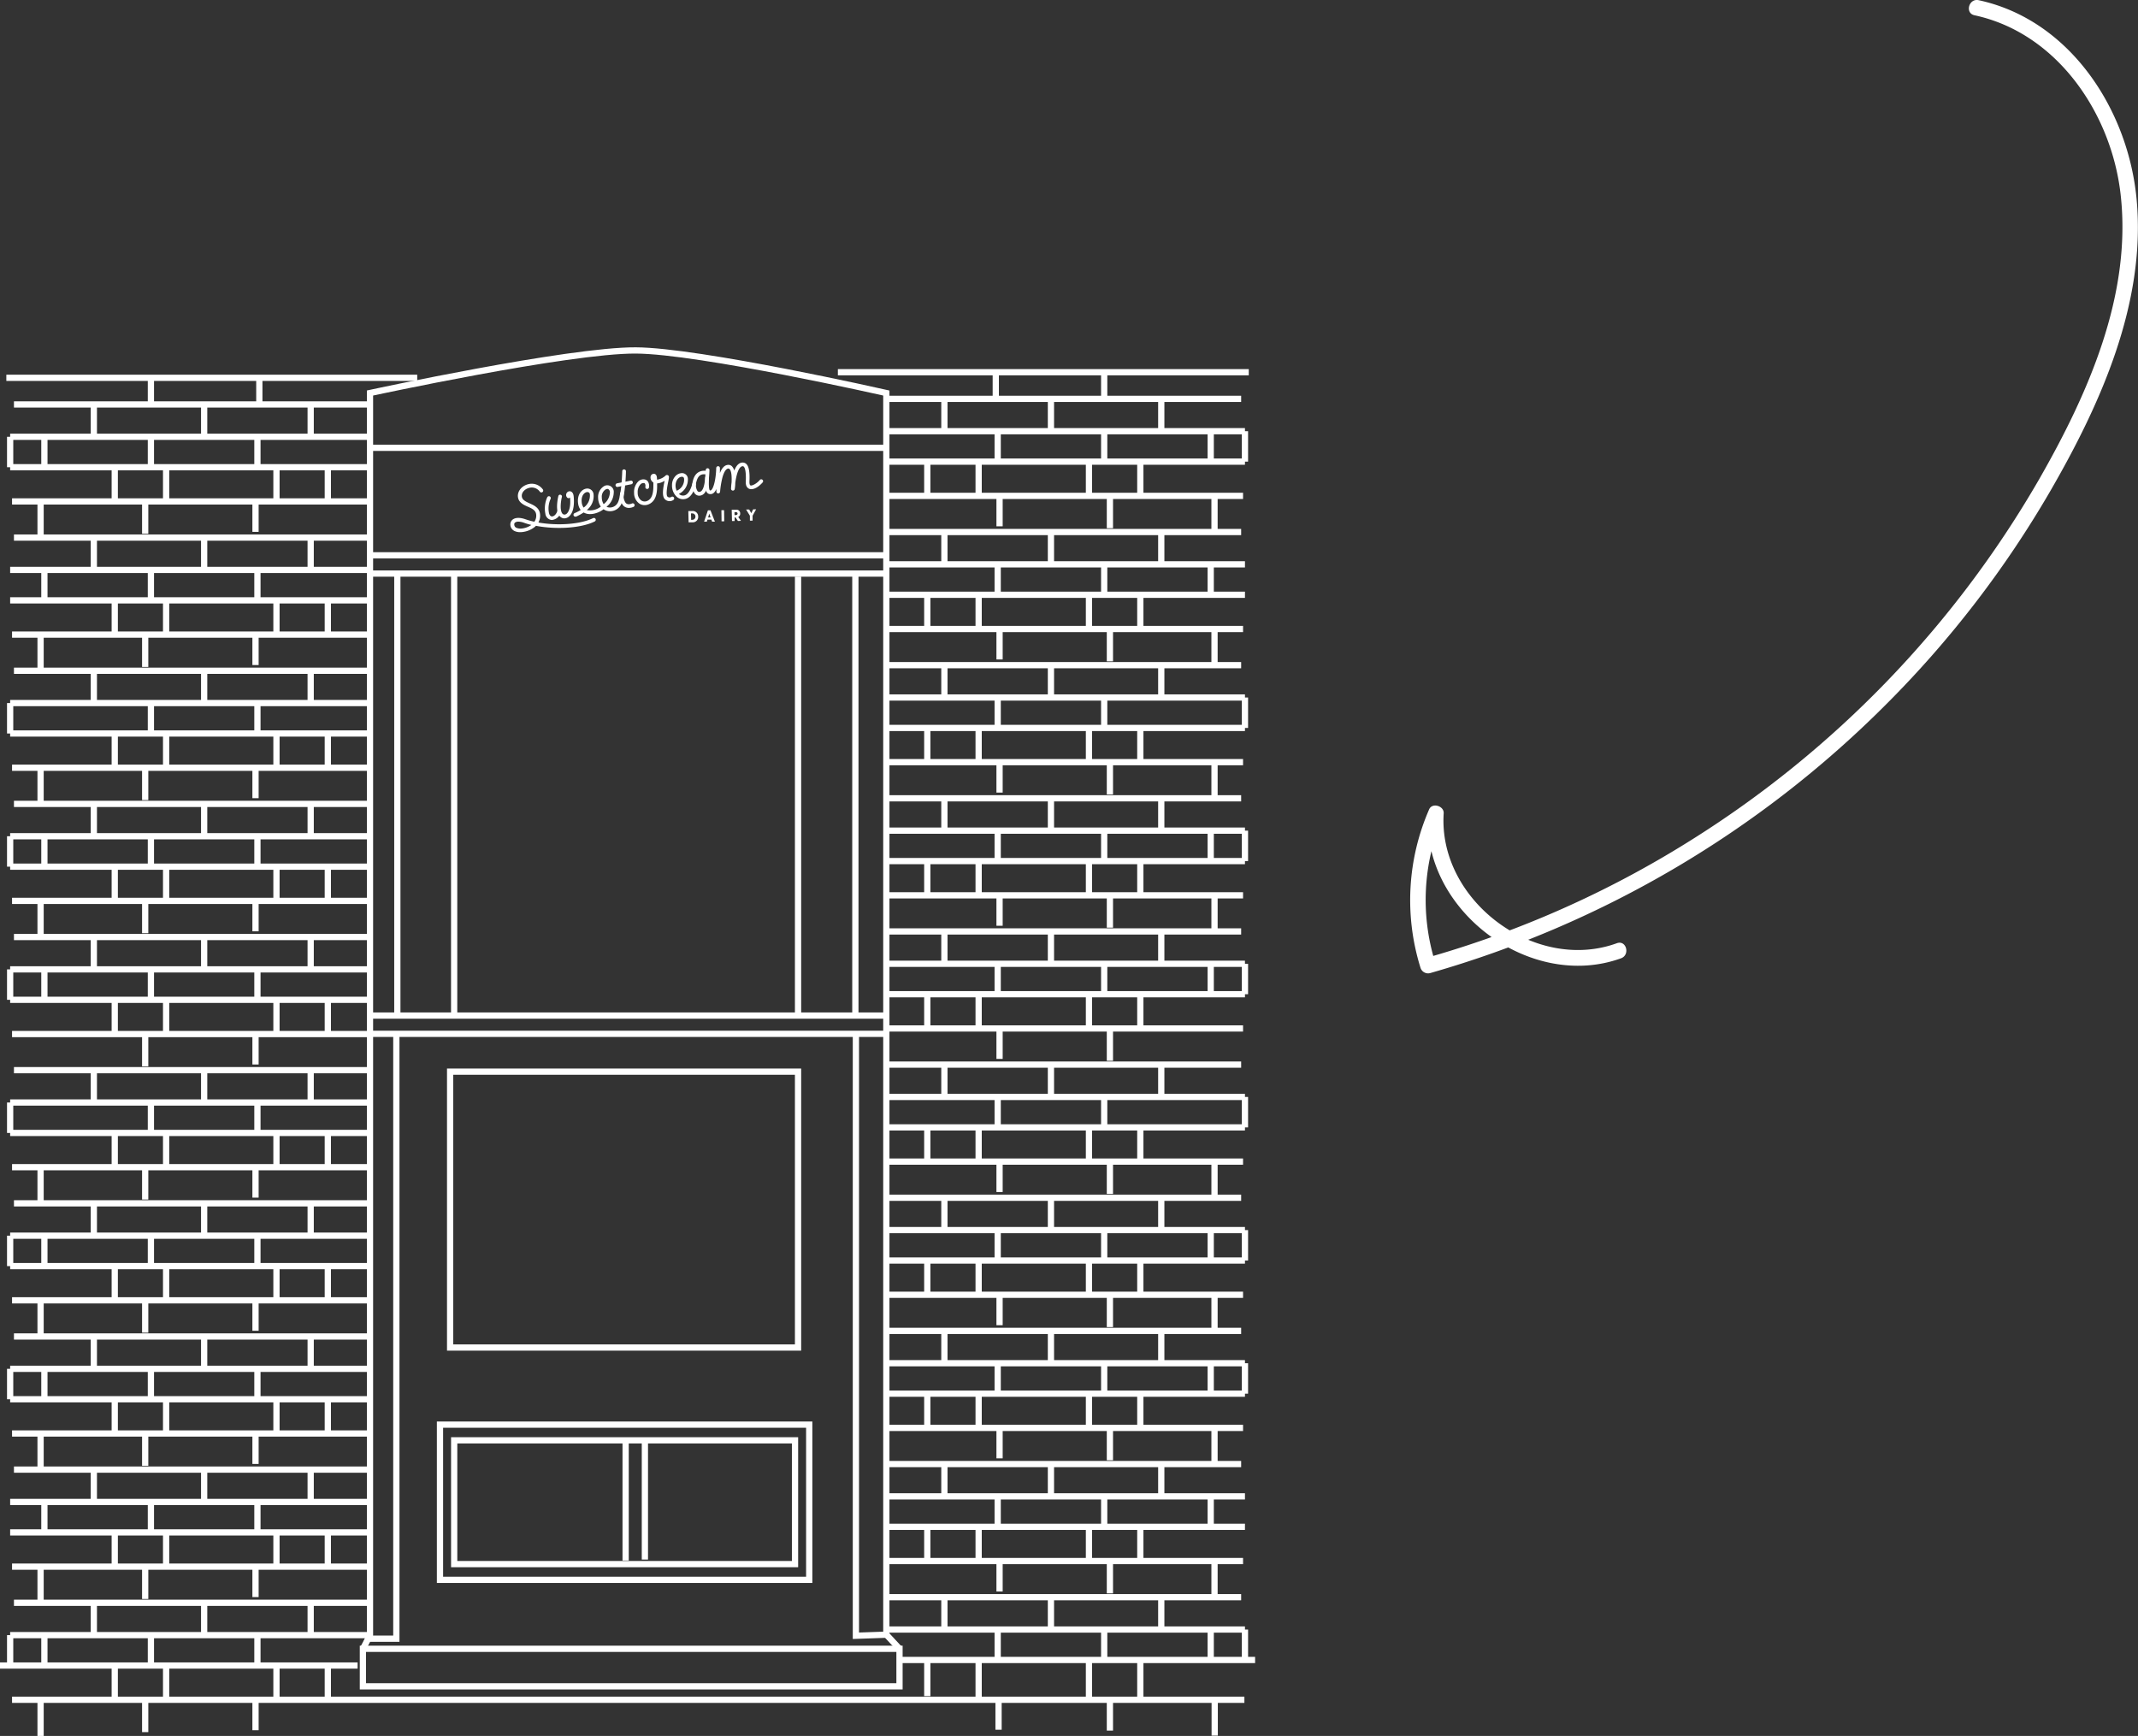 <svg id="Layer_1" data-name="Layer 1" xmlns="http://www.w3.org/2000/svg" viewBox="0 0 684.87 556.09"><rect x="0" y="0" width="684.87" height="556.09" fill="#333333" stroke="none"/><defs><style>.cls-1{fill:none;stroke:#fff;stroke-miterlimit:10;stroke-width:2px;}.cls-2{fill:#fff;}</style></defs><title>Untitled-24shop</title><line class="cls-1" x1="118.52" y1="143.45" x2="283.59" y2="143.45"/><line class="cls-1" x1="118.52" y1="177.89" x2="283.59" y2="177.89"/><line class="cls-1" x1="117.87" y1="183.74" x2="283.59" y2="183.74"/><line class="cls-1" x1="118.52" y1="325.33" x2="283.59" y2="325.33"/><line class="cls-1" x1="118.52" y1="331.18" x2="284.24" y2="331.18"/><line class="cls-1" x1="127.28" y1="184.21" x2="127.28" y2="325.08"/><line class="cls-1" x1="274" y1="184.21" x2="274" y2="324.6"/><line class="cls-1" x1="145.48" y1="184.21" x2="145.48" y2="325.08"/><line class="cls-1" x1="255.64" y1="184.7" x2="255.64" y2="325.08"/><path class="cls-1" d="M274.17,331.42V524l9.75-.34V125.9S224,112.35,203.66,112.26c-21.56-.11-85.14,13.64-85.14,13.64V523.63l-.56,1.31h9v-193"/><rect class="cls-1" x="144.19" y="343.29" width="111.45" height="88.38"/><rect class="cls-1" x="140.94" y="456.37" width="118.28" height="49.72"/><rect class="cls-1" x="116.25" y="528.18" width="171.89" height="12.02"/><polygon class="cls-1" points="254.67 501.05 200.55 501.05 145.49 501.05 145.49 461.4 254.67 461.4 254.67 501.05"/><line class="cls-1" x1="200.41" y1="460.59" x2="200.41" y2="499.91"/><line class="cls-1" x1="206.58" y1="460.59" x2="206.58" y2="499.59"/><line class="cls-1" x1="117.96" y1="524.94" x2="116.25" y2="528.18"/><line class="cls-1" x1="283.92" y1="523.63" x2="288.14" y2="528.18"/><line class="cls-1" x1="117.8" y1="129.56" x2="4.47" y2="129.56"/><line class="cls-1" x1="117.8" y1="139.92" x2="3.25" y2="139.92"/><line class="cls-1" x1="117.8" y1="149.67" x2="3.25" y2="149.67"/><line class="cls-1" x1="117.8" y1="160.63" x2="3.86" y2="160.63"/><line class="cls-1" x1="99.52" y1="139.92" x2="99.52" y2="129.56"/><line class="cls-1" x1="65.4" y1="139.92" x2="65.4" y2="129.56"/><line class="cls-1" x1="30.06" y1="139.92" x2="30.06" y2="129.56"/><line class="cls-1" x1="3.25" y1="149.67" x2="3.25" y2="139.92"/><line class="cls-1" x1="14.22" y1="149.06" x2="14.22" y2="139.92"/><line class="cls-1" x1="48.34" y1="149.67" x2="48.34" y2="140.53"/><line class="cls-1" x1="82.46" y1="149.67" x2="82.46" y2="140.53"/><line class="cls-1" x1="36.76" y1="160.03" x2="36.76" y2="149.67"/><line class="cls-1" x1="53.21" y1="160.03" x2="53.21" y2="149.67"/><line class="cls-1" x1="88.56" y1="160.03" x2="88.56" y2="149.67"/><line class="cls-1" x1="105.01" y1="161.24" x2="105.01" y2="149.67"/><line class="cls-1" x1="81.85" y1="170.38" x2="81.85" y2="160.63"/><line class="cls-1" x1="46.51" y1="170.99" x2="46.51" y2="161.24"/><line class="cls-1" x1="13" y1="172.21" x2="13" y2="160.63"/><line class="cls-1" x1="117.8" y1="172.21" x2="4.47" y2="172.21"/><line class="cls-1" x1="117.8" y1="182.57" x2="3.25" y2="182.57"/><line class="cls-1" x1="117.8" y1="192.32" x2="3.25" y2="192.32"/><line class="cls-1" x1="117.8" y1="203.29" x2="3.86" y2="203.29"/><line class="cls-1" x1="99.52" y1="182.57" x2="99.52" y2="172.21"/><line class="cls-1" x1="65.4" y1="182.57" x2="65.4" y2="172.21"/><line class="cls-1" x1="30.06" y1="182.57" x2="30.06" y2="172.21"/><line class="cls-1" x1="14.22" y1="191.71" x2="14.22" y2="182.57"/><line class="cls-1" x1="48.34" y1="192.32" x2="48.34" y2="183.18"/><line class="cls-1" x1="82.46" y1="192.32" x2="82.46" y2="183.18"/><line class="cls-1" x1="36.76" y1="202.68" x2="36.76" y2="192.32"/><line class="cls-1" x1="53.21" y1="202.68" x2="53.21" y2="192.32"/><line class="cls-1" x1="88.56" y1="202.68" x2="88.56" y2="192.32"/><line class="cls-1" x1="105.01" y1="203.9" x2="105.01" y2="192.32"/><line class="cls-1" x1="81.85" y1="213.04" x2="81.85" y2="203.29"/><line class="cls-1" x1="46.51" y1="213.65" x2="46.51" y2="203.9"/><line class="cls-1" x1="13" y1="214.87" x2="13" y2="203.29"/><line class="cls-1" x1="117.8" y1="214.87" x2="4.47" y2="214.87"/><line class="cls-1" x1="117.8" y1="225.22" x2="3.25" y2="225.22"/><line class="cls-1" x1="117.8" y1="234.97" x2="3.25" y2="234.97"/><line class="cls-1" x1="117.8" y1="245.94" x2="3.86" y2="245.94"/><line class="cls-1" x1="99.52" y1="225.22" x2="99.52" y2="214.87"/><line class="cls-1" x1="65.4" y1="225.22" x2="65.4" y2="214.87"/><line class="cls-1" x1="30.06" y1="225.22" x2="30.06" y2="214.87"/><line class="cls-1" x1="3.25" y1="234.97" x2="3.25" y2="225.22"/><line class="cls-1" x1="48.34" y1="234.97" x2="48.34" y2="225.83"/><line class="cls-1" x1="82.46" y1="234.97" x2="82.46" y2="225.83"/><line class="cls-1" x1="36.76" y1="245.33" x2="36.76" y2="234.97"/><line class="cls-1" x1="53.21" y1="245.33" x2="53.21" y2="234.97"/><line class="cls-1" x1="88.56" y1="245.33" x2="88.56" y2="234.97"/><line class="cls-1" x1="105.01" y1="246.55" x2="105.01" y2="234.97"/><line class="cls-1" x1="81.85" y1="255.69" x2="81.85" y2="245.94"/><line class="cls-1" x1="46.51" y1="256.3" x2="46.51" y2="246.55"/><line class="cls-1" x1="13" y1="257.52" x2="13" y2="245.94"/><line class="cls-1" x1="117.8" y1="257.52" x2="4.47" y2="257.52"/><line class="cls-1" x1="117.8" y1="267.88" x2="3.25" y2="267.88"/><line class="cls-1" x1="117.8" y1="277.63" x2="3.25" y2="277.63"/><line class="cls-1" x1="117.8" y1="288.59" x2="3.86" y2="288.59"/><line class="cls-1" x1="99.52" y1="267.88" x2="99.52" y2="257.52"/><line class="cls-1" x1="65.4" y1="267.88" x2="65.4" y2="257.52"/><line class="cls-1" x1="30.06" y1="267.88" x2="30.06" y2="257.52"/><line class="cls-1" x1="3.25" y1="277.63" x2="3.25" y2="267.88"/><line class="cls-1" x1="14.22" y1="277.02" x2="14.22" y2="267.88"/><line class="cls-1" x1="48.34" y1="277.63" x2="48.34" y2="268.49"/><line class="cls-1" x1="82.46" y1="277.63" x2="82.46" y2="268.49"/><line class="cls-1" x1="36.76" y1="287.98" x2="36.76" y2="277.63"/><line class="cls-1" x1="53.21" y1="287.98" x2="53.21" y2="277.63"/><line class="cls-1" x1="88.56" y1="287.98" x2="88.56" y2="277.63"/><line class="cls-1" x1="105.01" y1="289.2" x2="105.01" y2="277.63"/><line class="cls-1" x1="81.85" y1="298.34" x2="81.85" y2="288.59"/><line class="cls-1" x1="46.51" y1="298.95" x2="46.51" y2="289.2"/><line class="cls-1" x1="13" y1="300.17" x2="13" y2="288.59"/><line class="cls-1" x1="117.8" y1="300.17" x2="4.47" y2="300.17"/><line class="cls-1" x1="117.8" y1="310.53" x2="3.25" y2="310.53"/><line class="cls-1" x1="117.8" y1="320.28" x2="3.25" y2="320.28"/><line class="cls-1" x1="117.8" y1="331.25" x2="3.86" y2="331.25"/><line class="cls-1" x1="99.52" y1="310.53" x2="99.52" y2="300.17"/><line class="cls-1" x1="65.4" y1="310.53" x2="65.4" y2="300.17"/><line class="cls-1" x1="30.06" y1="310.53" x2="30.06" y2="300.17"/><line class="cls-1" x1="3.25" y1="320.28" x2="3.25" y2="310.53"/><line class="cls-1" x1="14.22" y1="319.67" x2="14.22" y2="310.53"/><line class="cls-1" x1="48.34" y1="320.28" x2="48.34" y2="311.14"/><line class="cls-1" x1="82.46" y1="320.28" x2="82.46" y2="311.14"/><line class="cls-1" x1="36.76" y1="330.64" x2="36.76" y2="320.28"/><line class="cls-1" x1="53.21" y1="330.64" x2="53.21" y2="320.28"/><line class="cls-1" x1="88.56" y1="330.64" x2="88.56" y2="320.28"/><line class="cls-1" x1="105.01" y1="331.86" x2="105.01" y2="320.28"/><line class="cls-1" x1="81.85" y1="341" x2="81.85" y2="331.25"/><line class="cls-1" x1="46.51" y1="341.61" x2="46.51" y2="331.86"/><line class="cls-1" x1="117.8" y1="342.82" x2="4.47" y2="342.82"/><line class="cls-1" x1="117.8" y1="353.18" x2="3.25" y2="353.18"/><line class="cls-1" x1="117.8" y1="362.93" x2="3.25" y2="362.93"/><line class="cls-1" x1="117.8" y1="373.9" x2="3.86" y2="373.9"/><line class="cls-1" x1="99.52" y1="353.18" x2="99.52" y2="342.82"/><line class="cls-1" x1="65.4" y1="353.18" x2="65.4" y2="342.82"/><line class="cls-1" x1="30.06" y1="353.18" x2="30.06" y2="342.82"/><line class="cls-1" x1="3.25" y1="362.93" x2="3.25" y2="353.18"/><line class="cls-1" x1="48.34" y1="362.93" x2="48.34" y2="353.79"/><line class="cls-1" x1="82.46" y1="362.93" x2="82.46" y2="353.79"/><line class="cls-1" x1="36.76" y1="373.29" x2="36.76" y2="362.93"/><line class="cls-1" x1="53.21" y1="373.29" x2="53.21" y2="362.93"/><line class="cls-1" x1="88.56" y1="373.29" x2="88.56" y2="362.93"/><line class="cls-1" x1="105.01" y1="374.51" x2="105.01" y2="362.93"/><line class="cls-1" x1="81.85" y1="383.65" x2="81.85" y2="373.9"/><line class="cls-1" x1="46.51" y1="384.26" x2="46.51" y2="374.51"/><line class="cls-1" x1="13" y1="385.48" x2="13" y2="373.9"/><line class="cls-1" x1="117.8" y1="385.48" x2="4.47" y2="385.48"/><line class="cls-1" x1="117.8" y1="395.84" x2="3.25" y2="395.84"/><line class="cls-1" x1="117.8" y1="405.59" x2="3.25" y2="405.59"/><line class="cls-1" x1="117.8" y1="416.55" x2="3.86" y2="416.55"/><line class="cls-1" x1="99.52" y1="395.84" x2="99.52" y2="385.48"/><line class="cls-1" x1="65.4" y1="395.84" x2="65.4" y2="385.48"/><line class="cls-1" x1="30.06" y1="395.84" x2="30.06" y2="385.48"/><line class="cls-1" x1="3.25" y1="405.59" x2="3.25" y2="395.84"/><line class="cls-1" x1="14.22" y1="404.98" x2="14.22" y2="395.84"/><line class="cls-1" x1="48.34" y1="405.59" x2="48.34" y2="396.45"/><line class="cls-1" x1="82.46" y1="405.59" x2="82.46" y2="396.45"/><line class="cls-1" x1="36.76" y1="415.94" x2="36.76" y2="405.59"/><line class="cls-1" x1="53.21" y1="415.94" x2="53.21" y2="405.59"/><line class="cls-1" x1="88.56" y1="415.94" x2="88.56" y2="405.59"/><line class="cls-1" x1="105.01" y1="417.16" x2="105.01" y2="405.59"/><line class="cls-1" x1="81.85" y1="426.3" x2="81.85" y2="416.55"/><line class="cls-1" x1="46.51" y1="426.91" x2="46.51" y2="417.16"/><line class="cls-1" x1="13" y1="428.13" x2="13" y2="416.55"/><line class="cls-1" x1="117.8" y1="428.13" x2="4.47" y2="428.13"/><line class="cls-1" x1="117.8" y1="438.49" x2="3.25" y2="438.49"/><line class="cls-1" x1="117.8" y1="448.24" x2="3.25" y2="448.24"/><line class="cls-1" x1="117.8" y1="459.21" x2="3.86" y2="459.21"/><line class="cls-1" x1="99.52" y1="438.49" x2="99.52" y2="428.13"/><line class="cls-1" x1="65.4" y1="438.49" x2="65.4" y2="428.13"/><line class="cls-1" x1="30.06" y1="438.49" x2="30.06" y2="428.13"/><line class="cls-1" x1="3.25" y1="448.24" x2="3.25" y2="438.49"/><line class="cls-1" x1="14.22" y1="447.63" x2="14.22" y2="438.49"/><line class="cls-1" x1="48.34" y1="448.24" x2="48.34" y2="439.1"/><line class="cls-1" x1="82.46" y1="448.24" x2="82.46" y2="439.1"/><line class="cls-1" x1="36.76" y1="458.6" x2="36.76" y2="448.24"/><line class="cls-1" x1="53.21" y1="458.6" x2="53.21" y2="448.24"/><line class="cls-1" x1="88.56" y1="458.6" x2="88.56" y2="448.24"/><line class="cls-1" x1="105.01" y1="459.82" x2="105.01" y2="448.24"/><line class="cls-1" x1="81.85" y1="468.96" x2="81.85" y2="459.21"/><line class="cls-1" x1="46.51" y1="469.56" x2="46.51" y2="459.82"/><line class="cls-1" x1="13" y1="470.78" x2="13" y2="459.21"/><line class="cls-1" x1="117.8" y1="470.78" x2="4.47" y2="470.78"/><line class="cls-1" x1="117.8" y1="481.14" x2="3.25" y2="481.14"/><line class="cls-1" x1="117.8" y1="490.89" x2="3.25" y2="490.89"/><line class="cls-1" x1="117.8" y1="501.86" x2="3.86" y2="501.86"/><line class="cls-1" x1="99.52" y1="481.14" x2="99.52" y2="470.78"/><line class="cls-1" x1="65.4" y1="481.14" x2="65.4" y2="470.78"/><line class="cls-1" x1="30.06" y1="481.14" x2="30.06" y2="470.78"/><line class="cls-1" x1="14.22" y1="490.28" x2="14.22" y2="481.14"/><line class="cls-1" x1="48.34" y1="490.89" x2="48.34" y2="481.75"/><line class="cls-1" x1="82.46" y1="490.89" x2="82.46" y2="481.75"/><line class="cls-1" x1="36.76" y1="501.25" x2="36.76" y2="490.89"/><line class="cls-1" x1="53.21" y1="501.25" x2="53.21" y2="490.89"/><line class="cls-1" x1="88.56" y1="501.25" x2="88.56" y2="490.89"/><line class="cls-1" x1="105.01" y1="502.47" x2="105.01" y2="490.89"/><line class="cls-1" x1="81.85" y1="511.61" x2="81.85" y2="501.86"/><line class="cls-1" x1="46.51" y1="512.22" x2="46.51" y2="502.47"/><line class="cls-1" x1="13" y1="513.44" x2="13" y2="501.86"/><line class="cls-1" x1="117.8" y1="513.44" x2="4.47" y2="513.44"/><line class="cls-1" x1="117.8" y1="523.8" x2="3.25" y2="523.8"/><line class="cls-1" x1="114.55" y1="533.54" y2="533.54"/><line class="cls-1" x1="398.62" y1="544.51" x2="3.86" y2="544.51"/><line class="cls-1" x1="99.52" y1="523.8" x2="99.52" y2="513.44"/><line class="cls-1" x1="65.4" y1="523.8" x2="65.4" y2="513.44"/><line class="cls-1" x1="30.06" y1="523.8" x2="30.06" y2="513.44"/><line class="cls-1" x1="3.25" y1="533.54" x2="3.25" y2="523.8"/><line class="cls-1" x1="14.22" y1="532.94" x2="14.22" y2="523.8"/><line class="cls-1" x1="48.34" y1="533.54" x2="48.34" y2="524.4"/><line class="cls-1" x1="82.46" y1="533.54" x2="82.46" y2="524.4"/><line class="cls-1" x1="36.76" y1="543.9" x2="36.76" y2="533.54"/><line class="cls-1" x1="53.21" y1="543.9" x2="53.21" y2="533.54"/><line class="cls-1" x1="88.56" y1="543.9" x2="88.56" y2="533.54"/><line class="cls-1" x1="105.01" y1="545.12" x2="105.01" y2="533.54"/><line class="cls-1" x1="81.85" y1="554.26" x2="81.85" y2="544.51"/><line class="cls-1" x1="46.51" y1="554.87" x2="46.51" y2="545.12"/><line class="cls-1" x1="13" y1="556.09" x2="13" y2="544.51"/><line class="cls-1" x1="133.65" y1="121.03" x2="2.03" y2="121.03"/><line class="cls-1" x1="48.34" y1="130.17" x2="48.34" y2="121.64"/><line class="cls-1" x1="83.07" y1="128.95" x2="83.07" y2="121.64"/><line class="cls-1" x1="284.24" y1="127.77" x2="397.58" y2="127.77"/><line class="cls-1" x1="284.24" y1="138.13" x2="398.8" y2="138.13"/><line class="cls-1" x1="284.24" y1="147.88" x2="398.8" y2="147.88"/><line class="cls-1" x1="284.24" y1="158.85" x2="398.19" y2="158.85"/><line class="cls-1" x1="302.52" y1="138.13" x2="302.52" y2="127.77"/><line class="cls-1" x1="336.65" y1="138.13" x2="336.65" y2="127.77"/><line class="cls-1" x1="371.99" y1="138.13" x2="371.99" y2="127.77"/><line class="cls-1" x1="398.8" y1="147.88" x2="398.8" y2="138.13"/><line class="cls-1" x1="387.83" y1="147.27" x2="387.83" y2="138.13"/><line class="cls-1" x1="353.71" y1="147.88" x2="353.71" y2="138.74"/><line class="cls-1" x1="319.59" y1="147.88" x2="319.59" y2="138.74"/><line class="cls-1" x1="365.28" y1="158.24" x2="365.28" y2="147.88"/><line class="cls-1" x1="348.83" y1="158.24" x2="348.83" y2="147.88"/><line class="cls-1" x1="313.49" y1="158.24" x2="313.49" y2="147.88"/><line class="cls-1" x1="297.04" y1="159.46" x2="297.04" y2="147.88"/><line class="cls-1" x1="320.19" y1="168.6" x2="320.19" y2="158.85"/><line class="cls-1" x1="355.54" y1="169.21" x2="355.54" y2="159.46"/><line class="cls-1" x1="389.05" y1="170.43" x2="389.05" y2="158.85"/><line class="cls-1" x1="284.24" y1="170.43" x2="397.58" y2="170.43"/><line class="cls-1" x1="284.24" y1="180.78" x2="398.8" y2="180.78"/><line class="cls-1" x1="284.24" y1="190.53" x2="398.8" y2="190.53"/><line class="cls-1" x1="284.24" y1="201.5" x2="398.19" y2="201.5"/><line class="cls-1" x1="302.52" y1="180.78" x2="302.52" y2="170.43"/><line class="cls-1" x1="336.65" y1="180.78" x2="336.65" y2="170.43"/><line class="cls-1" x1="371.99" y1="180.78" x2="371.99" y2="170.43"/><line class="cls-1" x1="387.83" y1="189.92" x2="387.83" y2="180.78"/><line class="cls-1" x1="353.71" y1="190.53" x2="353.71" y2="181.39"/><line class="cls-1" x1="319.59" y1="190.53" x2="319.59" y2="181.39"/><line class="cls-1" x1="365.28" y1="200.89" x2="365.28" y2="190.53"/><line class="cls-1" x1="348.83" y1="200.89" x2="348.83" y2="190.53"/><line class="cls-1" x1="313.49" y1="200.89" x2="313.49" y2="190.53"/><line class="cls-1" x1="297.04" y1="202.11" x2="297.04" y2="190.53"/><line class="cls-1" x1="320.19" y1="211.25" x2="320.19" y2="201.5"/><line class="cls-1" x1="355.54" y1="211.86" x2="355.54" y2="202.11"/><line class="cls-1" x1="389.05" y1="213.08" x2="389.05" y2="201.5"/><line class="cls-1" x1="284.24" y1="213.08" x2="397.58" y2="213.08"/><line class="cls-1" x1="284.24" y1="223.44" x2="398.8" y2="223.44"/><line class="cls-1" x1="284.24" y1="233.19" x2="398.8" y2="233.19"/><line class="cls-1" x1="284.24" y1="244.15" x2="398.19" y2="244.15"/><line class="cls-1" x1="302.52" y1="223.44" x2="302.52" y2="213.08"/><line class="cls-1" x1="336.65" y1="223.44" x2="336.65" y2="213.08"/><line class="cls-1" x1="371.99" y1="223.44" x2="371.99" y2="213.08"/><line class="cls-1" x1="398.8" y1="233.19" x2="398.8" y2="223.44"/><line class="cls-1" x1="353.71" y1="233.19" x2="353.71" y2="224.05"/><line class="cls-1" x1="319.59" y1="233.19" x2="319.59" y2="224.05"/><line class="cls-1" x1="365.28" y1="243.54" x2="365.28" y2="233.19"/><line class="cls-1" x1="348.83" y1="243.54" x2="348.83" y2="233.19"/><line class="cls-1" x1="313.49" y1="243.54" x2="313.49" y2="233.19"/><line class="cls-1" x1="297.04" y1="244.76" x2="297.04" y2="233.19"/><line class="cls-1" x1="320.19" y1="253.9" x2="320.19" y2="244.15"/><line class="cls-1" x1="355.54" y1="254.51" x2="355.54" y2="244.76"/><line class="cls-1" x1="389.05" y1="255.73" x2="389.05" y2="244.15"/><line class="cls-1" x1="284.24" y1="255.73" x2="397.58" y2="255.73"/><line class="cls-1" x1="284.24" y1="266.09" x2="398.8" y2="266.09"/><line class="cls-1" x1="284.24" y1="275.84" x2="398.8" y2="275.84"/><line class="cls-1" x1="284.24" y1="286.81" x2="398.19" y2="286.81"/><line class="cls-1" x1="302.52" y1="266.09" x2="302.52" y2="255.73"/><line class="cls-1" x1="336.65" y1="266.09" x2="336.65" y2="255.73"/><line class="cls-1" x1="371.99" y1="266.09" x2="371.99" y2="255.73"/><line class="cls-1" x1="398.8" y1="275.84" x2="398.8" y2="266.09"/><line class="cls-1" x1="387.83" y1="275.23" x2="387.83" y2="266.09"/><line class="cls-1" x1="353.71" y1="275.84" x2="353.71" y2="266.7"/><line class="cls-1" x1="319.59" y1="275.84" x2="319.59" y2="266.7"/><line class="cls-1" x1="365.28" y1="286.2" x2="365.28" y2="275.84"/><line class="cls-1" x1="348.83" y1="286.2" x2="348.83" y2="275.84"/><line class="cls-1" x1="313.49" y1="286.2" x2="313.49" y2="275.84"/><line class="cls-1" x1="297.04" y1="287.42" x2="297.04" y2="275.84"/><line class="cls-1" x1="320.19" y1="296.56" x2="320.19" y2="286.81"/><line class="cls-1" x1="355.54" y1="297.17" x2="355.54" y2="287.42"/><line class="cls-1" x1="389.05" y1="298.38" x2="389.05" y2="286.81"/><line class="cls-1" x1="284.24" y1="298.38" x2="397.58" y2="298.38"/><line class="cls-1" x1="284.24" y1="308.74" x2="398.8" y2="308.74"/><line class="cls-1" x1="284.24" y1="318.49" x2="398.8" y2="318.49"/><line class="cls-1" x1="284.24" y1="329.46" x2="398.19" y2="329.46"/><line class="cls-1" x1="302.52" y1="308.74" x2="302.52" y2="298.38"/><line class="cls-1" x1="336.65" y1="308.74" x2="336.65" y2="298.38"/><line class="cls-1" x1="371.99" y1="308.74" x2="371.99" y2="298.38"/><line class="cls-1" x1="398.8" y1="318.49" x2="398.8" y2="308.74"/><line class="cls-1" x1="387.83" y1="317.88" x2="387.83" y2="308.74"/><line class="cls-1" x1="353.71" y1="318.49" x2="353.71" y2="309.35"/><line class="cls-1" x1="319.59" y1="318.49" x2="319.59" y2="309.35"/><line class="cls-1" x1="365.28" y1="328.85" x2="365.28" y2="318.49"/><line class="cls-1" x1="348.83" y1="328.85" x2="348.83" y2="318.49"/><line class="cls-1" x1="313.49" y1="328.85" x2="313.49" y2="318.49"/><line class="cls-1" x1="297.04" y1="330.07" x2="297.04" y2="318.49"/><line class="cls-1" x1="320.19" y1="339.21" x2="320.19" y2="329.46"/><line class="cls-1" x1="355.54" y1="339.82" x2="355.54" y2="330.07"/><line class="cls-1" x1="284.24" y1="341.04" x2="397.58" y2="341.04"/><line class="cls-1" x1="284.24" y1="351.4" x2="398.8" y2="351.4"/><line class="cls-1" x1="284.24" y1="361.15" x2="398.8" y2="361.15"/><line class="cls-1" x1="284.24" y1="372.11" x2="398.19" y2="372.11"/><line class="cls-1" x1="302.52" y1="351.4" x2="302.52" y2="341.04"/><line class="cls-1" x1="336.65" y1="351.4" x2="336.65" y2="341.04"/><line class="cls-1" x1="371.99" y1="351.4" x2="371.99" y2="341.04"/><line class="cls-1" x1="398.8" y1="361.15" x2="398.8" y2="351.4"/><line class="cls-1" x1="353.71" y1="361.15" x2="353.71" y2="352.01"/><line class="cls-1" x1="319.59" y1="361.15" x2="319.59" y2="352.01"/><line class="cls-1" x1="365.28" y1="371.5" x2="365.28" y2="361.15"/><line class="cls-1" x1="348.83" y1="371.5" x2="348.83" y2="361.15"/><line class="cls-1" x1="313.49" y1="371.5" x2="313.49" y2="361.15"/><line class="cls-1" x1="297.04" y1="372.72" x2="297.04" y2="361.15"/><line class="cls-1" x1="320.19" y1="381.86" x2="320.19" y2="372.11"/><line class="cls-1" x1="355.54" y1="382.47" x2="355.54" y2="372.72"/><line class="cls-1" x1="389.05" y1="383.69" x2="389.05" y2="372.11"/><line class="cls-1" x1="284.24" y1="383.69" x2="397.58" y2="383.69"/><line class="cls-1" x1="284.24" y1="394.05" x2="398.8" y2="394.05"/><line class="cls-1" x1="284.24" y1="403.8" x2="398.8" y2="403.8"/><line class="cls-1" x1="284.24" y1="414.77" x2="398.19" y2="414.77"/><line class="cls-1" x1="302.52" y1="394.05" x2="302.52" y2="383.69"/><line class="cls-1" x1="336.65" y1="394.05" x2="336.65" y2="383.69"/><line class="cls-1" x1="371.99" y1="394.05" x2="371.99" y2="383.69"/><line class="cls-1" x1="398.8" y1="403.8" x2="398.8" y2="394.05"/><line class="cls-1" x1="387.83" y1="403.19" x2="387.83" y2="394.05"/><line class="cls-1" x1="353.71" y1="403.8" x2="353.71" y2="394.66"/><line class="cls-1" x1="319.59" y1="403.8" x2="319.59" y2="394.66"/><line class="cls-1" x1="365.28" y1="414.16" x2="365.28" y2="403.8"/><line class="cls-1" x1="348.83" y1="414.16" x2="348.83" y2="403.8"/><line class="cls-1" x1="313.49" y1="414.16" x2="313.49" y2="403.8"/><line class="cls-1" x1="297.04" y1="415.38" x2="297.04" y2="403.8"/><line class="cls-1" x1="320.19" y1="424.52" x2="320.19" y2="414.77"/><line class="cls-1" x1="355.54" y1="425.12" x2="355.54" y2="415.38"/><line class="cls-1" x1="389.05" y1="426.34" x2="389.05" y2="414.77"/><line class="cls-1" x1="284.24" y1="426.34" x2="397.58" y2="426.34"/><line class="cls-1" x1="284.24" y1="436.7" x2="398.8" y2="436.7"/><line class="cls-1" x1="284.24" y1="446.45" x2="398.8" y2="446.45"/><line class="cls-1" x1="284.24" y1="457.42" x2="398.19" y2="457.42"/><line class="cls-1" x1="302.52" y1="436.7" x2="302.52" y2="426.34"/><line class="cls-1" x1="336.65" y1="436.7" x2="336.65" y2="426.34"/><line class="cls-1" x1="371.99" y1="436.7" x2="371.99" y2="426.34"/><line class="cls-1" x1="398.8" y1="446.45" x2="398.8" y2="436.7"/><line class="cls-1" x1="387.83" y1="445.84" x2="387.83" y2="436.7"/><line class="cls-1" x1="353.71" y1="446.45" x2="353.71" y2="437.31"/><line class="cls-1" x1="319.59" y1="446.45" x2="319.59" y2="437.31"/><line class="cls-1" x1="365.28" y1="456.81" x2="365.28" y2="446.45"/><line class="cls-1" x1="348.83" y1="456.81" x2="348.83" y2="446.45"/><line class="cls-1" x1="313.49" y1="456.81" x2="313.49" y2="446.45"/><line class="cls-1" x1="297.04" y1="458.03" x2="297.04" y2="446.45"/><line class="cls-1" x1="320.19" y1="467.17" x2="320.19" y2="457.42"/><line class="cls-1" x1="355.54" y1="467.78" x2="355.54" y2="458.03"/><line class="cls-1" x1="389.05" y1="469" x2="389.05" y2="457.42"/><line class="cls-1" x1="284.24" y1="469" x2="397.58" y2="469"/><line class="cls-1" x1="284.24" y1="479.35" x2="398.8" y2="479.35"/><line class="cls-1" x1="284.24" y1="489.1" x2="398.8" y2="489.1"/><line class="cls-1" x1="284.24" y1="500.07" x2="398.19" y2="500.07"/><line class="cls-1" x1="302.52" y1="479.35" x2="302.52" y2="469"/><line class="cls-1" x1="336.65" y1="479.35" x2="336.65" y2="469"/><line class="cls-1" x1="371.99" y1="479.35" x2="371.99" y2="469"/><line class="cls-1" x1="387.83" y1="488.49" x2="387.83" y2="479.35"/><line class="cls-1" x1="353.71" y1="489.1" x2="353.71" y2="479.96"/><line class="cls-1" x1="319.59" y1="489.1" x2="319.59" y2="479.96"/><line class="cls-1" x1="365.28" y1="499.46" x2="365.28" y2="489.1"/><line class="cls-1" x1="348.83" y1="499.46" x2="348.83" y2="489.1"/><line class="cls-1" x1="313.49" y1="499.46" x2="313.49" y2="489.1"/><line class="cls-1" x1="297.04" y1="500.68" x2="297.04" y2="489.1"/><line class="cls-1" x1="320.19" y1="509.82" x2="320.19" y2="500.07"/><line class="cls-1" x1="355.54" y1="510.43" x2="355.54" y2="500.68"/><line class="cls-1" x1="389.05" y1="511.65" x2="389.05" y2="500.07"/><line class="cls-1" x1="284.24" y1="511.65" x2="397.58" y2="511.65"/><line class="cls-1" x1="284.24" y1="522.01" x2="398.8" y2="522.01"/><line class="cls-1" x1="287.49" y1="531.76" x2="402.05" y2="531.76"/><line class="cls-1" x1="302.52" y1="522.01" x2="302.52" y2="511.65"/><line class="cls-1" x1="336.65" y1="522.01" x2="336.65" y2="511.65"/><line class="cls-1" x1="371.99" y1="522.01" x2="371.99" y2="511.65"/><line class="cls-1" x1="398.8" y1="531.76" x2="398.8" y2="522.01"/><line class="cls-1" x1="387.83" y1="531.15" x2="387.83" y2="522.01"/><line class="cls-1" x1="353.71" y1="531.76" x2="353.71" y2="522.62"/><line class="cls-1" x1="319.59" y1="531.76" x2="319.59" y2="522.62"/><line class="cls-1" x1="365.28" y1="544.48" x2="365.28" y2="531.76"/><line class="cls-1" x1="348.83" y1="544.17" x2="348.83" y2="531.76"/><line class="cls-1" x1="313.49" y1="544.48" x2="313.49" y2="531.76"/><line class="cls-1" x1="297.04" y1="543.33" x2="297.04" y2="531.76"/><line class="cls-1" x1="319.87" y1="554.1" x2="319.87" y2="544.35"/><line class="cls-1" x1="355.54" y1="554.38" x2="355.54" y2="544.63"/><line class="cls-1" x1="389.11" y1="555.98" x2="389.11" y2="544.41"/><line class="cls-1" x1="268.4" y1="119.24" x2="400.02" y2="119.24"/><line class="cls-1" x1="353.71" y1="128.38" x2="353.71" y2="119.85"/><line class="cls-1" x1="318.98" y1="127.16" x2="318.98" y2="119.85"/><path class="cls-2" d="M166.8,170.47a4.22,4.22,0,0,1-2-.37,2.34,2.34,0,0,1-1.31-1.9,2,2,0,0,1,.71-1.74c.88-.69,2.31-.74,4.08-.13a22.88,22.88,0,0,0,2.89.8,3.29,3.29,0,0,0,.58-2.33c-.15-1.36-1.33-1.9-2.69-2.49s-2.94-1.33-3.15-3.13c-.22-2.05,1.57-3.92,4-4.2a4.4,4.4,0,0,1,4,1.83.59.59,0,0,1-1,.67,3.18,3.18,0,0,0-2.83-1.3c-1.77.2-3.09,1.49-2.92,2.87.11,1,1,1.52,2.46,2.18s3.14,1.41,3.37,3.44a4.54,4.54,0,0,1-.52,2.71c6.15,1.1,13.51.59,17.51-1.4a.59.59,0,1,1,.54,1.06c-4.32,2.16-12.33,2.65-18.84,1.4a5,5,0,0,1-.54.48,7.66,7.66,0,0,1-3.63,1.49A4.71,4.71,0,0,1,166.8,170.47ZM166,167.1a1.77,1.77,0,0,0-1,.29.7.7,0,0,0-.26.68,1.13,1.13,0,0,0,.65,1,3.59,3.59,0,0,0,1.95.21,6.43,6.43,0,0,0,2.87-1.12,20.56,20.56,0,0,1-2.27-.67A5.77,5.77,0,0,0,166,167.1Z"/><path class="cls-2" d="M176.83,166.57h-.13a2.25,2.25,0,0,1-2-2,8.64,8.64,0,0,1,.61-5.29.59.59,0,1,1,1.06.54h0a7.43,7.43,0,0,0-.52,4.51c.09.39.34,1.06.93,1.1s1.42-.6,1.77-1.81a.61.61,0,0,1,.75-.39.59.59,0,0,1,.39.75A3.33,3.33,0,0,1,176.83,166.57Z"/><path class="cls-2" d="M180.89,166.05a1.94,1.94,0,0,1-.34,0,2.08,2.08,0,0,1-1.47-1c-1.23-1.85-.32-5.71-.22-6.14a.56.56,0,0,1,.71-.42.56.56,0,0,1,.42.7c-.26,1-.74,4,.06,5.2a.94.94,0,0,0,.67.45,1.12,1.12,0,0,0,.88-.35c.41-.39,1.34-1.68,1-5.13l-.06.06a.59.59,0,0,1-.83,0,1.19,1.19,0,0,1-.21-1.44,1.12,1.12,0,0,1,1.19-.59c.34.07.93.35,1.07,1.56.18,1.74.24,4.87-1.38,6.39A2.29,2.29,0,0,1,180.89,166.05Z"/><path class="cls-2" d="M184.3,165.51a.59.59,0,0,1-.24-1.13,13.31,13.31,0,0,0,1.95-1,4.53,4.53,0,0,1-.84-2.22c-.33-2.73,1.14-4.43,2.69-4.64a2,2,0,0,1,2.27,1.76,5.68,5.68,0,0,1-2.16,5.12,5.53,5.53,0,0,0,4.34-1,1.43,1.43,0,0,0,.15-.11,5.11,5.11,0,0,1-.86-2.81,4,4,0,0,1,1.68-3.6,2.08,2.08,0,0,1,3.32,1.92,5.91,5.91,0,0,1-2.31,4.53,1.36,1.36,0,0,0,.44.17,2.82,2.82,0,0,0,3.06-1.29c1.1-1.68,1.47-8,1.53-10.27a.57.57,0,0,1,.61-.57.58.58,0,0,1,.58.61c0,.88-.24,8.63-1.71,10.9a4,4,0,0,1-4.36,1.77,3.28,3.28,0,0,1-1.1-.52l-.3.22c-1.18.86-3.77,1.89-5.72,1a3.13,3.13,0,0,1-.36-.19,15.43,15.43,0,0,1-2.4,1.33Zm3.84-7.88s-.1,0-.11,0c-.79.11-1.94,1.1-1.68,3.32a3.32,3.32,0,0,0,.61,1.65,4.72,4.72,0,0,0,2-4.24A.77.77,0,0,0,188.14,157.63Zm6.43-1a1.23,1.23,0,0,0-.67.23,2.75,2.75,0,0,0-1.12,2.53,4,4,0,0,0,.59,2.11,4.92,4.92,0,0,0,2-3.71,1.15,1.15,0,0,0-.46-1.06A.55.55,0,0,0,194.57,156.62Z"/><path class="cls-2" d="M201.54,162.7a2.49,2.49,0,0,1-1.89-.73,4.83,4.83,0,0,1-1-3.95.59.59,0,0,1,1.18.13,3.81,3.81,0,0,0,.63,3,1.37,1.37,0,0,0,1.18.36,2.49,2.49,0,0,0,.8-.23.6.6,0,0,1,.54,1.07,3.87,3.87,0,0,1-1.2.33Z"/><path class="cls-2" d="M197.79,156a.59.59,0,0,1-.13-1.17l4.36-.86a.59.59,0,0,1,.22,1.16l-4.36.85A.16.16,0,0,1,197.79,156Z"/><path class="cls-2" d="M218.87,159.92a3.1,3.1,0,0,1-2-.69,4.88,4.88,0,0,1-1.6-3.8,4.18,4.18,0,0,1,1-2.81,3,3,0,0,1,2.08-1.06h0a1.88,1.88,0,0,1,2,1.88,5.09,5.09,0,0,1-2.87,4.77l.11.11a1.86,1.86,0,0,0,1.68.37c1.51-.35,2.33-3,2.46-3.59a.59.59,0,0,1,1.17.14s-.82,4-3.35,4.59A4.91,4.91,0,0,1,218.87,159.92Zm-.47-7.19h0c-.8,0-1.92.88-2,2.7a3.87,3.87,0,0,0,.36,1.77,3.79,3.79,0,0,0,2.38-3.69C219.13,152.84,218.74,152.71,218.4,152.73Z"/><path class="cls-2" d="M206.6,161.82a3.19,3.19,0,0,1-1.77-.48,4.13,4.13,0,0,1-1.71-3.47,4.75,4.75,0,0,1,1.3-3.61,2.37,2.37,0,0,1,1.9-.69,1.62,1.62,0,0,1,1.22.67,2.71,2.71,0,0,1,.35,1.92.59.59,0,0,1-1.16-.23,1.5,1.5,0,0,0-.13-1,.46.46,0,0,0-.39-.19,1.34,1.34,0,0,0-1,.37,3.59,3.59,0,0,0-.93,2.71,3,3,0,0,0,1.16,2.51,2,2,0,0,0,1.86.15c2.11-.89,2-3.86,2-5.91h0a1.89,1.89,0,0,1-.9-1.87,1.07,1.07,0,0,1,.86-.91.88.88,0,0,1,.75.19c.39.33.44.91.46,1.69h0a5.15,5.15,0,0,0,2.78-1.36.64.64,0,0,1,.72-.06c.43.27.36.64.1,2-.25,1.15-.86,4.25-.25,4.84a1,1,0,0,0,1.22.1.59.59,0,0,1,.82.15.6.6,0,0,1-.15.82,2.15,2.15,0,0,1-2.72-.23c-1-1-.62-3.37-.1-5.92h0a5,5,0,0,1-2.4.85h0c.06,2.24,0,5.54-2.7,6.69A3.24,3.24,0,0,1,206.6,161.82Z"/><path class="cls-2" d="M224,158.79a1.84,1.84,0,0,1-1.47-.73,4.85,4.85,0,0,1-.58-4c.54-2.32,2-3.43,4.12-3.25v-.13a.6.6,0,1,1,1.19,0C227.08,154.85,226.6,158.71,224,158.79Zm1.51-6.86c-1.28,0-2,.78-2.42,2.35a3.61,3.61,0,0,0,.33,3,.7.7,0,0,0,.54.3c1.44,0,1.89-2.94,2-5.64A4.44,4.44,0,0,0,225.48,151.93Z"/><path class="cls-2" d="M227.57,158.28a1.29,1.29,0,0,1-.9-.3c-.76-.63-.76-2-.78-4v-.9a.6.6,0,0,1,.58-.59h0a.58.58,0,0,1,.59.57V154c0,1.26,0,2.83.36,3.11a.26.26,0,0,0,.19,0c.78-.13,1.71-3.06,1.82-7.19a.61.61,0,0,1,.6-.58.59.59,0,0,1,.58.59v1.63c.63-1.63,1.45-2.5,2.46-2.63a1.62,1.62,0,0,1,1.43.48,3.29,3.29,0,0,1,.71,1.34c.52-1.36,1.32-2.46,2.53-2.57a1.72,1.72,0,0,1,1.33.45c.83.8,1.15,2.55,1,5.68,0,.32,0,1.05.36,1.2s1.77-.4,2.92-1.7a.6.6,0,1,1,.9.78c-1.79,2-3.41,2.35-4.25,2-.54-.23-1.18-.81-1.1-2.33.15-3.49-.34-4.5-.65-4.77a.46.46,0,0,0-.4-.14c-1.3.12-2,3-2.32,5.35,0,1-.14,1.74-.17,1.94a.6.6,0,0,1-.64.52.59.59,0,0,1-.54-.61,18.73,18.73,0,0,1,.17-2c.08-1.77,0-3.69-.67-4.3a.5.5,0,0,0-.45-.15c-.78.11-1.53,1.44-2,3.65a27.13,27.13,0,0,0-.56,3.75.6.6,0,0,1-.61.56.59.59,0,0,1-.58-.6v-.82c-.43,1-1,1.53-1.66,1.64A.65.65,0,0,0,227.57,158.28Z"/><path class="cls-2" d="M220.49,163.71l1.25,0a1.73,1.73,0,0,1,1.91,1.77,1.71,1.71,0,0,1-1.8,1.84l-1.27,0Zm1.28,2.81a1,1,0,0,0,1-1.06,1,1,0,0,0-1-1l-.43,0,.06,2.09Z"/><path class="cls-2" d="M227.88,166.46l-1.26,0-.19.65-.89,0,1.23-3.63.82,0L229,167.1l-.89,0Zm-.26-.71-.42-1.21h0l-.36,1.23Z"/><path class="cls-2" d="M231.09,163.43l.86,0L232,167l-.86,0Z"/><path class="cls-2" d="M236.38,166.89l-.76-1.14h-.3l0,1.16-.84,0-.09-3.62,1.39,0a1.16,1.16,0,0,1,1.33,1.21,1.1,1.1,0,0,1-.64,1.1v0l.88,1.24ZM235.3,165l.39,0c.38,0,.58-.2.58-.48s-.2-.47-.58-.47l-.41,0Z"/><path class="cls-2" d="M242.21,163.15l-1.13,2.06,0,1.57-.86,0,0-1.57-1.23-2,1,0,.67,1.18h0l.6-1.22Z"/><path class="cls-2" d="M632.49,4.89c26.61,5.72,44,31.67,46.84,57.64,3.55,32.17-10.52,63.74-26.13,91A332.5,332.5,0,0,1,541,269.57a325.8,325.8,0,0,1-84.24,37.33l3.08,1.75a67.34,67.34,0,0,1,2.28-46.85l-4.66-1.26c-2,31,32.62,57,61.81,46.44,3-1.09,1.7-5.93-1.33-4.83-26.26,9.55-57.32-13.71-55.48-41.61.15-2.37-3.68-3.55-4.66-1.26a72.63,72.63,0,0,0-2.78,50.7,2.55,2.55,0,0,0,3.07,1.75,336.76,336.76,0,0,0,146.24-86.24,332.32,332.32,0,0,0,52.4-68.11c16.12-27.86,30.62-60.09,27.74-93C682,35.61,663.36,6.42,633.82.06c-3.14-.67-4.48,4.15-1.33,4.83Z"/></svg>